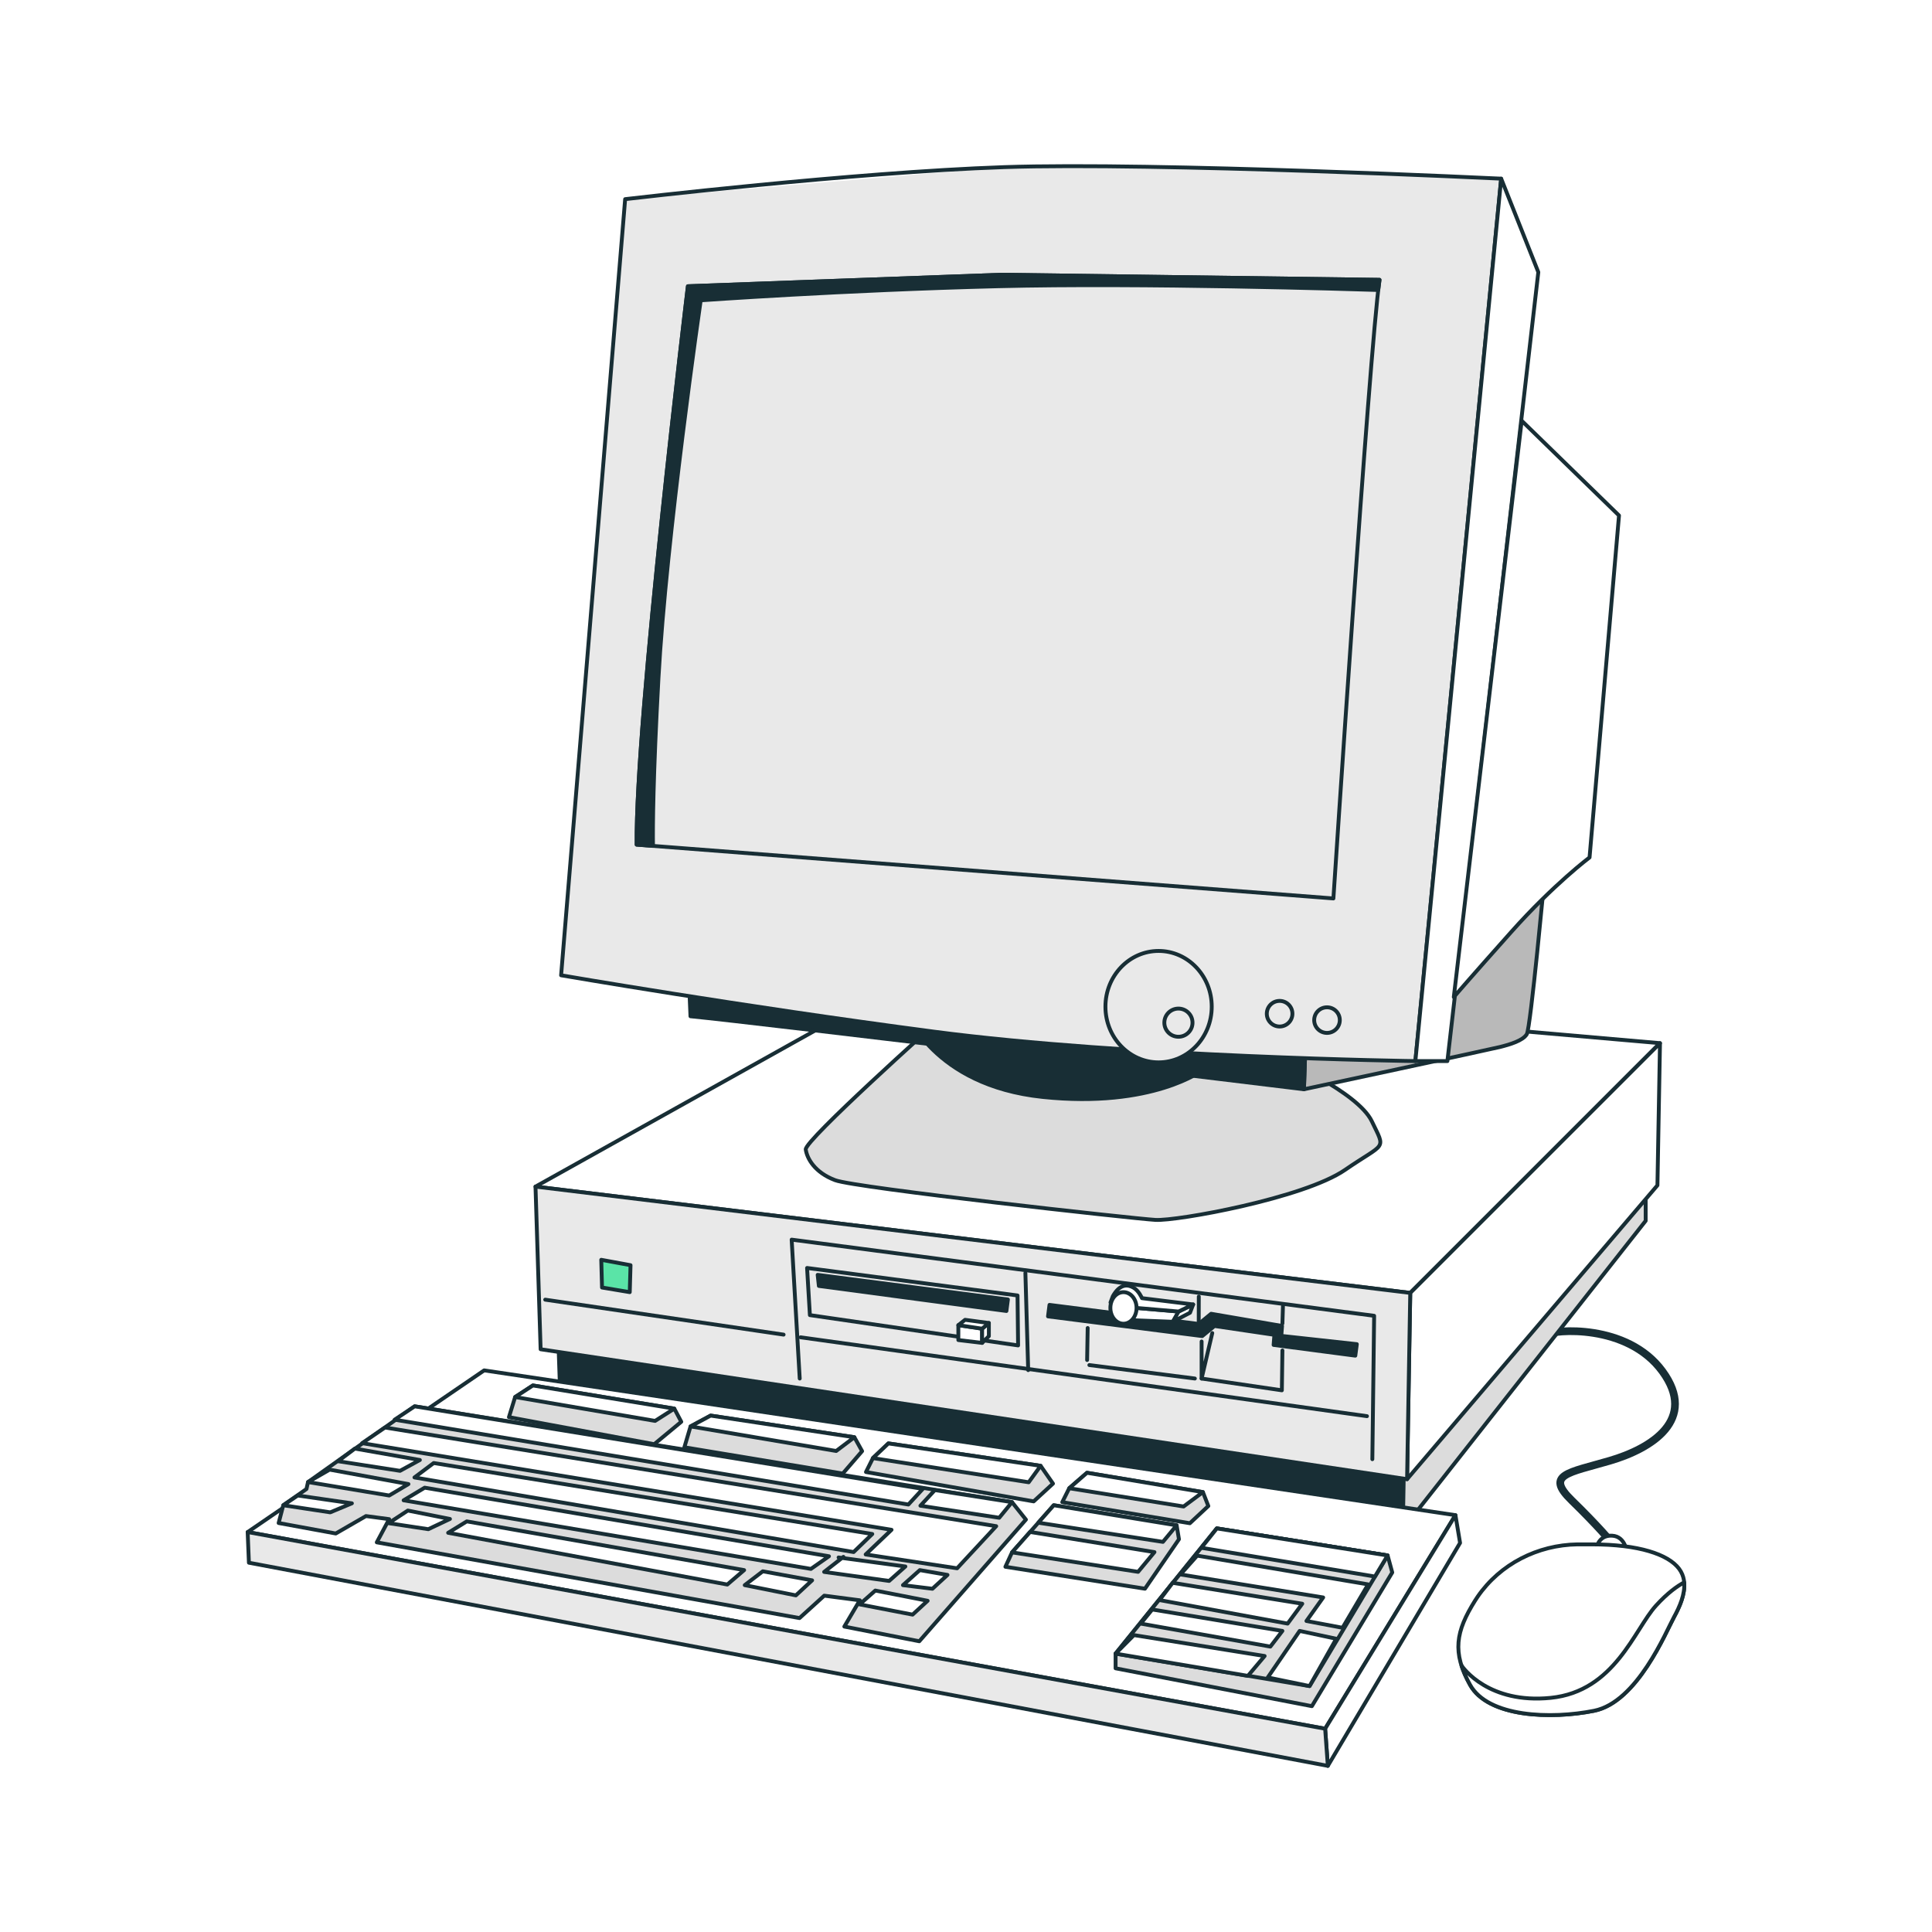 <?xml version="1.0" encoding="UTF-8" standalone="no"?>
<!DOCTYPE svg PUBLIC "-//W3C//DTD SVG 1.1//EN" "http://www.w3.org/Graphics/SVG/1.1/DTD/svg11.dtd">
<!-- Created with Vectornator (http://vectornator.io/) -->
<svg height="100%" stroke-miterlimit="10" style="fill-rule:nonzero;clip-rule:evenodd;stroke-linecap:round;stroke-linejoin:round;" version="1.1" viewBox="0 0 500 500" width="100%" xml:space="preserve" xmlns="http://www.w3.org/2000/svg" xmlns:vectornator="http://vectornator.io" xmlns:xlink="http://www.w3.org/1999/xlink">

<g id="Untitled" vectornator:layerName="Untitled">
<g opacity="1">
<g opacity="1">
<g opacity="1">
<path d="M417.19 399.297C417.19 399.297 413.647 395.007 406.746 388.293C399.845 381.578 405.813 381.205 416.63 378.034C427.449 374.863 439.385 367.403 430.246 354.907C421.107 342.411 402.083 344.09 400.032 345.396" fill="none" opacity="1" stroke="#182e35" stroke-linecap="round" stroke-linejoin="round" stroke-width="2"/>
<path d="M413.087 400.975C413.087 400.975 413.46 397.245 417.19 397.431C420.92 397.618 421.107 402.28 421.107 402.28L413.087 400.975Z" fill="#ffffff" fill-rule="nonzero" opacity="1" stroke="none"/>
<path d="M413.087 400.975C413.087 400.975 413.46 397.245 417.19 397.431C420.92 397.618 421.107 402.28 421.107 402.28L413.087 400.975Z" fill="none" opacity="1" stroke="#182e35" stroke-linecap="round" stroke-linejoin="round" stroke-width="1"/>
<path d="M408.23 399.683C397.961 399.83 388.238 404.755 382.418 413.215C382.193 413.541 381.972 413.881 381.762 414.215C376.725 422.235 375.786 427.634 380.449 436.027C385.112 444.42 401.352 444.983 412.543 442.746C423.733 440.507 431.178 422.226 433.23 418.496C435.282 414.766 437.341 409.727 434.543 405.996C431.745 402.266 424.103 399.683 411.98 399.683C410.632 399.683 409.373 399.666 408.23 399.683Z" fill="#ffffff" fill-rule="nonzero" opacity="1" stroke="none"/>
<path d="M408.23 399.683C397.961 399.83 388.238 404.755 382.418 413.215C382.193 413.541 381.972 413.881 381.762 414.215C376.725 422.235 375.786 427.634 380.449 436.027C385.112 444.42 401.352 444.983 412.543 442.746C423.733 440.507 431.178 422.226 433.23 418.496C435.282 414.766 437.341 409.727 434.543 405.996C431.745 402.266 424.103 399.683 411.98 399.683C410.632 399.683 409.373 399.666 408.23 399.683Z" fill="none" opacity="1" stroke="#182e35" stroke-linecap="round" stroke-linejoin="round" stroke-width="1"/>
<path d="M435.855 409.527C434.165 410.422 431.627 412.169 428.574 415.527C422.979 421.681 417.924 437.723 401.324 439.402C385.263 441.026 378.644 431.637 378.23 431.027C378.73 432.598 379.456 434.24 380.449 436.027C385.112 444.421 401.351 444.983 412.543 442.746C423.733 440.508 431.179 422.226 433.23 418.496C434.686 415.85 436.131 412.556 435.855 409.527Z" fill="#ffffff" fill-rule="nonzero" opacity="1" stroke="none"/>
<path d="M435.855 409.527C434.165 410.422 431.627 412.169 428.574 415.527C422.979 421.681 417.924 437.723 401.324 439.402C385.263 441.026 378.644 431.637 378.23 431.027C378.73 432.598 379.456 434.24 380.449 436.027C385.112 444.421 401.351 444.983 412.543 442.746C423.733 440.508 431.179 422.226 433.23 418.496C434.686 415.85 436.131 412.556 435.855 409.527Z" fill="none" opacity="1" stroke="#182e35" stroke-linecap="round" stroke-linejoin="round" stroke-width="1"/>
</g>
<path d="M363.047 395.725L425.897 315.946L425.897 307.829L362.352 380.882L363.047 395.725Z" fill="#dcdcdc" fill-rule="nonzero" opacity="1" stroke="none"/>
<path d="M363.047 395.725L425.897 315.946L425.897 307.829L362.352 380.882L363.047 395.725Z" fill="none" opacity="1" stroke="#182e35" stroke-linecap="round" stroke-linejoin="round" stroke-width="1"/>
<path d="M144.582 349.342L144.995 361.289L363.047 395.726L363.279 382.506L144.582 349.342Z" fill="#182e35" fill-rule="nonzero" opacity="1" stroke="none"/>
<path d="M144.582 349.342L144.995 361.289L363.047 395.726L363.279 382.506L144.582 349.342Z" fill="none" opacity="1" stroke="#182e35" stroke-linecap="round" stroke-linejoin="round" stroke-width="1"/>
<path d="M235.372 253.065L138.587 307.092L364.971 334.603L429.605 269.969L235.372 253.065Z" fill="#ffffff" fill-rule="nonzero" opacity="1" stroke="none"/>
<path d="M235.372 253.065L138.587 307.092L364.971 334.603L429.605 269.969L235.372 253.065Z" fill="none" opacity="1" stroke="#182e35" stroke-linecap="round" stroke-linejoin="round" stroke-width="1"/>
<g opacity="1">
<path d="M242.664 264.335C242.664 264.335 208.193 295.16 208.524 297.481C208.855 299.801 210.844 303.446 216.147 305.436C221.451 307.424 293.376 315.379 299.011 315.71C304.646 316.042 337.46 310.075 348.067 302.783C358.673 295.491 358.673 297.812 355.028 290.189C351.381 282.564 331.495 273.947 331.495 273.947L242.664 264.335Z" fill="#dcdcdc" fill-rule="nonzero" opacity="1" stroke="none"/>
<path d="M242.664 264.335C242.664 264.335 208.193 295.16 208.524 297.481C208.855 299.801 210.844 303.446 216.147 305.436C221.451 307.424 293.376 315.379 299.011 315.71C304.646 316.042 337.46 310.075 348.067 302.783C358.673 295.491 358.673 297.812 355.028 290.189C351.381 282.564 331.495 273.947 331.495 273.947L242.664 264.335Z" fill="none" opacity="1" stroke="#182e35" stroke-linecap="round" stroke-linejoin="round" stroke-width="1"/>
<path d="M234.377 261.683C234.377 261.683 241.338 280.907 269.843 283.89C298.349 286.873 311.275 276.929 311.275 276.929L234.377 261.683Z" fill="#182e35" fill-rule="nonzero" opacity="1" stroke="none"/>
<path d="M234.377 261.683C234.377 261.683 241.338 280.907 269.843 283.89C298.349 286.873 311.275 276.929 311.275 276.929L234.377 261.683Z" fill="none" opacity="1" stroke="#182e35" stroke-linecap="round" stroke-linejoin="round" stroke-width="1"/>
<path d="M399.774 226.549C399.774 226.549 396.128 265.992 395.133 267.65C394.139 269.307 390.825 270.301 388.173 270.964C385.522 271.627 337.461 281.903 337.461 281.903L337.792 272.29L399.774 226.549Z" fill="#b9b9b9" fill-rule="nonzero" opacity="1" stroke="none"/>
<path d="M399.774 226.549C399.774 226.549 396.128 265.992 395.133 267.65C394.139 269.307 390.825 270.301 388.173 270.964C385.522 271.627 337.461 281.903 337.461 281.903L337.792 272.29L399.774 226.549Z" fill="none" opacity="1" stroke="#182e35" stroke-linecap="round" stroke-linejoin="round" stroke-width="1"/>
<path d="M337.46 281.902C337.46 281.902 195.928 264.666 178.692 263.008L178.361 255.053L337.791 272.29L337.46 281.902Z" fill="#182e35" fill-rule="nonzero" opacity="1" stroke="none"/>
<path d="M337.46 281.902C337.46 281.902 195.928 264.666 178.692 263.008L178.361 255.053L337.791 272.29L337.46 281.902Z" fill="none" opacity="1" stroke="#182e35" stroke-linecap="round" stroke-linejoin="round" stroke-width="1"/>
<path d="M161.788 51.54L145.215 252.402C145.215 252.402 191.288 260.357 241.669 266.986C292.051 273.615 366.297 274.609 366.297 274.609L388.504 46.237C388.504 46.237 299.011 41.928 259.899 43.253" fill="#e9e9e9" fill-rule="nonzero" opacity="1" stroke="none"/>
<g transform="matrix(0.434 0.032 -0.029 0.391 167.45 67.865)">
<clipPath id="cp">
<path d="M16 0L449 0L449 385L16 385Z"/>
</clipPath>
<g clip-path="url(#cp)">
<use opacity="1" xlink:href="#Image"/>
</g>
</g>
<path d="M161.788 51.54L145.215 252.402C145.215 252.402 191.288 260.357 241.669 266.986C292.051 273.615 366.297 274.609 366.297 274.609L388.504 46.237C388.504 46.237 299.011 41.928 259.899 43.253C220.788 44.58 161.788 51.54 161.788 51.54Z" fill="none" opacity="1" stroke="#182e35" stroke-linecap="round" stroke-linejoin="round" stroke-width="1"/>
<path d="M178.03 74.079C178.03 74.079 164.44 186.443 164.772 218.594L345.083 232.515C345.083 232.515 354.364 90.983 357.016 72.422L259.237 71.096L178.03 74.079Z" fill="none" opacity="1" stroke="#182e35" stroke-linecap="round" stroke-linejoin="round" stroke-width="1"/>
<path d="M178.03 74.079C178.03 74.079 164.44 186.442 164.772 218.594L168.993 218.92C168.92 213.794 169 201.281 170.406 175.504C172.395 139.044 181.344 77.725 181.344 77.725C181.344 77.725 218.468 75.073 258.242 74.079C295.566 73.146 350.106 74.839 356.688 75.052C356.806 74.017 356.916 73.121 357.016 72.422L259.237 71.096L178.03 74.079Z" fill="#182e35" fill-rule="nonzero" opacity="1" stroke="none"/>
<path d="M178.03 74.079C178.03 74.079 164.44 186.442 164.772 218.594L168.993 218.92C168.92 213.794 169 201.281 170.406 175.504C172.395 139.044 181.344 77.725 181.344 77.725C181.344 77.725 218.468 75.073 258.242 74.079C295.566 73.146 350.106 74.839 356.688 75.052C356.806 74.017 356.916 73.121 357.016 72.422L259.237 71.096L178.03 74.079Z" fill="none" opacity="1" stroke="#182e35" stroke-linecap="round" stroke-linejoin="round" stroke-width="1"/>
<path d="M313.595 260.523C313.595 268.486 307.437 274.941 299.84 274.941C292.243 274.941 286.085 268.486 286.085 260.523C286.085 252.559 292.243 246.104 299.84 246.104C307.437 246.104 313.595 252.559 313.595 260.523" fill="#e9e9e9" fill-rule="nonzero" opacity="1" stroke="none"/>
<path d="M313.595 260.523C313.595 268.486 307.437 274.941 299.84 274.941C292.243 274.941 286.085 268.486 286.085 260.523C286.085 252.559 292.243 246.104 299.84 246.104C307.437 246.104 313.595 252.559 313.595 260.523Z" fill="none" opacity="1" stroke="#182e35" stroke-linecap="round" stroke-linejoin="round" stroke-width="1"/>
<path d="M308.623 264.666C308.623 266.68 306.991 268.312 304.977 268.312C302.964 268.312 301.331 266.68 301.331 264.666C301.331 262.652 302.964 261.02 304.977 261.02C306.991 261.02 308.623 262.652 308.623 264.666" fill="#e9e9e9" fill-rule="nonzero" opacity="1" stroke="none"/>
<path d="M308.623 264.666C308.623 266.68 306.991 268.312 304.977 268.312C302.964 268.312 301.331 266.68 301.331 264.666C301.331 262.652 302.964 261.02 304.977 261.02C306.991 261.02 308.623 262.652 308.623 264.666Z" fill="none" opacity="1" stroke="#182e35" stroke-linecap="round" stroke-linejoin="round" stroke-width="1"/>
<path d="M334.477 262.346C334.477 264.177 332.994 265.66 331.163 265.66C329.332 265.66 327.848 264.177 327.848 262.346C327.848 260.516 329.332 259.032 331.163 259.032C332.994 259.032 334.477 260.516 334.477 262.346" fill="#e9e9e9" fill-rule="nonzero" opacity="1" stroke="none"/>
<path d="M334.477 262.346C334.477 264.177 332.994 265.66 331.163 265.66C329.332 265.66 327.848 264.177 327.848 262.346C327.848 260.516 329.332 259.032 331.163 259.032C332.994 259.032 334.477 260.516 334.477 262.346Z" fill="none" opacity="1" stroke="#182e35" stroke-linecap="round" stroke-linejoin="round" stroke-width="1"/>
<path d="M346.741 264.003C346.741 265.834 345.257 267.317 343.426 267.317C341.595 267.317 340.111 265.834 340.111 264.003C340.111 262.173 341.595 260.689 343.426 260.689C345.257 260.689 346.741 262.173 346.741 264.003" fill="#e9e9e9" fill-rule="nonzero" opacity="1" stroke="none"/>
<path d="M346.741 264.003C346.741 265.834 345.257 267.317 343.426 267.317C341.595 267.317 340.111 265.834 340.111 264.003C340.111 262.173 341.595 260.689 343.426 260.689C345.257 260.689 346.741 262.173 346.741 264.003Z" fill="none" opacity="1" stroke="#182e35" stroke-linecap="round" stroke-linejoin="round" stroke-width="1"/>
<path d="M388.504 46.237L398.116 70.433L374.583 274.61L366.297 274.61L388.504 46.237Z" fill="#ffffff" fill-rule="nonzero" opacity="1" stroke="none"/>
<path d="M388.504 46.237L398.116 70.433L374.583 274.61L366.297 274.61L388.504 46.237Z" fill="none" opacity="1" stroke="#182e35" stroke-linecap="round" stroke-linejoin="round" stroke-width="1"/>
<path d="M393.808 108.882L418.998 133.41L411.375 221.908C411.375 221.908 402.094 228.869 391.157 241.133C380.218 253.397 376.241 258.037 376.241 258.037L393.808 108.882Z" fill="#ffffff" fill-rule="nonzero" opacity="1" stroke="none"/>
<path d="M393.808 108.882L418.998 133.41L411.375 221.908C411.375 221.908 402.094 228.869 391.157 241.133C380.218 253.397 376.241 258.037 376.241 258.037L393.808 108.882Z" fill="none" opacity="1" stroke="#182e35" stroke-linecap="round" stroke-linejoin="round" stroke-width="1"/>
<path d="M364.971 334.603L364.151 382.807L428.942 306.76L429.605 269.969L364.971 334.603Z" fill="#ffffff" fill-rule="nonzero" opacity="1" stroke="none"/>
<path d="M364.971 334.603L364.151 382.807L428.942 306.76L429.605 269.969L364.971 334.603Z" fill="none" opacity="1" stroke="#182e35" stroke-linecap="round" stroke-linejoin="round" stroke-width="1"/>
<path d="M364.151 382.807L139.913 349.187L138.587 307.092L364.971 334.603L364.151 382.807Z" fill="#e9e9e9" fill-rule="nonzero" opacity="1" stroke="none"/>
<path d="M364.151 382.807L139.913 349.187L138.587 307.092L364.971 334.603L364.151 382.807Z" fill="none" opacity="1" stroke="#182e35" stroke-linecap="round" stroke-linejoin="round" stroke-width="1"/>
<path d="M155.605 326.035L155.805 333.211L162.98 334.407L163.18 327.431L155.605 326.035Z" fill="#5ae4a7" fill-rule="nonzero" opacity="1" stroke="none"/>
<path d="M155.605 326.035L155.805 333.211L162.98 334.407L163.18 327.431L155.605 326.035Z" fill="#5ae4a7" fill-rule="nonzero" opacity="1" stroke="#182e35" stroke-linecap="round" stroke-linejoin="round" stroke-width="1"/>
<path d="M260.46 339.283L211.923 332.799L211.611 329.929L260.846 336.308L260.46 339.283Z" fill="#182e35" fill-rule="nonzero" opacity="1" stroke="none"/>
<path d="M260.46 339.283L211.923 332.799L211.611 329.929L260.846 336.308L260.46 339.283Z" fill="none" opacity="1" stroke="#182e35" stroke-linecap="round" stroke-linejoin="round" stroke-width="1"/>
<path d="M350.754 350.844L329.609 348.067L329.812 345.453L314.313 343.163L311.133 345.78L271.227 340.679L271.607 337.702L310.228 342.639L313.435 340.001L331.795 343.156L331.597 345.724L351.145 347.869L350.754 350.844Z" fill="#182e35" fill-rule="nonzero" opacity="1" stroke="none"/>
<path d="M350.754 350.844L329.609 348.067L329.812 345.453L314.313 343.163L311.133 345.78L271.227 340.679L271.607 337.702L310.228 342.639L313.435 340.001L331.795 343.156L331.597 345.724L351.145 347.869L350.754 350.844Z" fill="none" opacity="1" stroke="#182e35" stroke-linecap="round" stroke-linejoin="round" stroke-width="1"/>
<path d="M294.14 338.493L305.02 339.426C305.02 339.426 303.797 342.074 303.492 342.074C303.186 342.074 293.1 341.667 293.1 341.667L294.14 338.493Z" fill="#ffffff" fill-rule="nonzero" opacity="1" stroke="none"/>
<path d="M294.14 338.493L305.02 339.426C305.02 339.426 303.797 342.074 303.492 342.074C303.186 342.074 293.1 341.667 293.1 341.667L294.14 338.493Z" fill="none" opacity="1" stroke="#182e35" stroke-linecap="round" stroke-linejoin="round" stroke-width="1"/>
<path d="M305.02 339.426L308.79 337.592L307.974 339.731L303.492 342.074L305.02 339.426Z" fill="#ffffff" fill-rule="nonzero" opacity="1" stroke="none"/>
<path d="M305.02 339.426L308.79 337.592L307.974 339.731L303.492 342.074L305.02 339.426Z" fill="none" opacity="1" stroke="#182e35" stroke-linecap="round" stroke-linejoin="round" stroke-width="1"/>
<path d="M308.789 337.592L295.545 335.962C295.545 335.962 294.729 334.027 293.304 333.211C291.877 332.396 289.84 332.193 288.006 335.452L287.395 337.082L294.14 338.493L305.019 339.426L308.789 337.592Z" fill="#ffffff" fill-rule="nonzero" opacity="1" stroke="none"/>
<path d="M308.789 337.592L295.545 335.962C295.545 335.962 294.729 334.027 293.304 333.211C291.877 332.396 289.84 332.193 288.006 335.452L287.395 337.082L294.14 338.493L305.019 339.426L308.789 337.592Z" fill="none" opacity="1" stroke="#182e35" stroke-linecap="round" stroke-linejoin="round" stroke-width="1"/>
<path d="M294.14 338.493C294.14 340.75 292.623 342.58 290.751 342.58C288.88 342.58 287.363 340.75 287.363 338.493C287.363 336.236 288.88 334.407 290.751 334.407C292.623 334.407 294.14 336.236 294.14 338.493" fill="#ffffff" fill-rule="nonzero" opacity="1" stroke="none"/>
<path d="M294.14 338.493C294.14 340.75 292.623 342.58 290.751 342.58C288.88 342.58 287.363 340.75 287.363 338.493C287.363 336.236 288.88 334.407 290.751 334.407C292.623 334.407 294.14 336.236 294.14 338.493Z" fill="none" opacity="1" stroke="#182e35" stroke-linecap="round" stroke-linejoin="round" stroke-width="1"/>
<path d="M310.974 347.177L310.974 356.763L313.733 344.999" fill="none" opacity="1" stroke="#182e35" stroke-linecap="round" stroke-linejoin="round" stroke-width="1"/>
<path d="M310.974 356.763L331.743 359.813L331.887 349.501" fill="none" opacity="1" stroke="#182e35" stroke-linecap="round" stroke-linejoin="round" stroke-width="1"/>
<path d="M331.887 342.529L332.033 337.882" fill="none" opacity="1" stroke="#182e35" stroke-linecap="round" stroke-linejoin="round" stroke-width="1"/>
<path d="M310.228 342.639L310.248 335.558" fill="none" opacity="1" stroke="#182e35" stroke-linecap="round" stroke-linejoin="round" stroke-width="1"/>
<path d="M265.369 329.459L266.096 354.584" fill="#ffffff" fill-rule="nonzero" opacity="1" stroke="none"/>
<path d="M265.369 329.459L266.096 354.584" fill="none" opacity="1" stroke="#182e35" stroke-linecap="round" stroke-linejoin="round" stroke-width="1"/>
<path d="M281.926 353.277L309.23 356.762" fill="none" opacity="1" stroke="#182e35" stroke-linecap="round" stroke-linejoin="round" stroke-width="1"/>
<path d="M281.491 343.691L281.345 351.969" fill="none" opacity="1" stroke="#182e35" stroke-linecap="round" stroke-linejoin="round" stroke-width="1"/>
<path d="M208.873 328.151L209.6 340.351L263.482 348.194L263.336 335.267L208.873 328.151Z" fill="none" opacity="1" stroke="#182e35" stroke-linecap="round" stroke-linejoin="round" stroke-width="1"/>
<path d="M248.019 342.946L254.172 343.865L254.172 347.538L248.019 346.803L248.019 342.946Z" fill="#ffffff" fill-rule="nonzero" opacity="1" stroke="none"/>
<path d="M248.019 342.946L254.172 343.865L254.172 347.538L248.019 346.803L248.019 342.946Z" fill="none" opacity="1" stroke="#182e35" stroke-linecap="round" stroke-linejoin="round" stroke-width="1"/>
<path d="M254.172 343.865L255.917 342.395L255.917 345.793L254.172 347.538L254.172 343.865Z" fill="#ffffff" fill-rule="nonzero" opacity="1" stroke="none"/>
<path d="M254.172 343.865L255.917 342.395L255.917 345.793L254.172 347.538L254.172 343.865Z" fill="none" opacity="1" stroke="#182e35" stroke-linecap="round" stroke-linejoin="round" stroke-width="1"/>
<path d="M255.916 342.395L249.764 341.569L248.019 342.946L254.171 343.865L255.916 342.395Z" fill="#ffffff" fill-rule="nonzero" opacity="1" stroke="none"/>
<path d="M255.916 342.395L249.764 341.569L248.019 342.946L254.171 343.865L255.916 342.395Z" fill="none" opacity="1" stroke="#182e35" stroke-linecap="round" stroke-linejoin="round" stroke-width="1"/>
<path d="M206.967 356.763L204.88 320.817L355.626 340.53L355.162 377.636" fill="none" opacity="1" stroke="#182e35" stroke-linecap="round" stroke-linejoin="round" stroke-width="1"/>
<path d="M353.771 366.504L207.2 346.095" fill="#ffffff" fill-rule="nonzero" opacity="1" stroke="none"/>
<path d="M353.771 366.504L207.2 346.095" fill="none" opacity="1" stroke="#182e35" stroke-linecap="round" stroke-linejoin="round" stroke-width="1"/>
<path d="M202.793 345.399L141.103 336.354" fill="#ffffff" fill-rule="nonzero" opacity="1" stroke="none"/>
<path d="M202.793 345.399L141.103 336.354" fill="none" opacity="1" stroke="#182e35" stroke-linecap="round" stroke-linejoin="round" stroke-width="1"/>
</g>
<path d="M125.299 354.653L376.67 392.124L342.946 447.394L64.096 396.496L125.299 354.653Z" fill="#ffffff" fill-rule="nonzero" opacity="1" stroke="none"/>
<path d="M125.299 354.653L376.67 392.124L342.946 447.394L64.096 396.496L125.299 354.653Z" fill="none" opacity="1" stroke="#182e35" stroke-linecap="round" stroke-linejoin="round" stroke-width="1"/>
<path d="M342.945 447.394L343.642 457L377.864 399.304L376.669 392.123L342.945 447.394Z" fill="#ffffff" fill-rule="nonzero" opacity="1" stroke="none"/>
<path d="M342.945 447.394L343.642 457L377.864 399.304L376.669 392.123L342.945 447.394Z" fill="none" opacity="1" stroke="#182e35" stroke-linecap="round" stroke-linejoin="round" stroke-width="1"/>
<path d="M342.945 447.394L64.095 396.496L64.417 404.429L343.642 457L342.945 447.394Z" fill="#e9e9e9" fill-rule="nonzero" opacity="1" stroke="none"/>
<path d="M342.945 447.394L64.095 396.496L64.417 404.429L343.642 457L342.945 447.394Z" fill="none" opacity="1" stroke="#182e35" stroke-linecap="round" stroke-linejoin="round" stroke-width="1"/>
<path d="M314.913 395.555L288.713 427.955L288.713 431.755L339.513 441.555L360.313 406.955L359.113 402.555L314.913 395.555Z" fill="#dcdcdc" fill-rule="nonzero" opacity="1" stroke="none"/>
<path d="M314.913 395.555L288.713 427.955L288.713 431.755L339.513 441.555L360.313 406.955L359.113 402.555L314.913 395.555Z" fill="none" opacity="1" stroke="#182e35" stroke-linecap="round" stroke-linejoin="round" stroke-width="1"/>
<path d="M288.713 427.956L338.913 436.355L359.113 402.556L314.913 395.556L288.713 427.956Z" fill="#dcdcdc" fill-rule="nonzero" opacity="1" stroke="none"/>
<path d="M288.713 427.956L338.913 436.355L359.113 402.556L314.913 395.556L288.713 427.956Z" fill="none" opacity="1" stroke="#182e35" stroke-linecap="round" stroke-linejoin="round" stroke-width="1"/>
<path d="M272.713 389.555L261.913 401.755L260.198 405.481L296.313 411.156L305.113 398.355L304.513 394.755L272.713 389.555Z" fill="#dcdcdc" fill-rule="nonzero" opacity="1" stroke="none"/>
<path d="M272.713 389.555L261.913 401.755L260.198 405.481L296.313 411.156L305.113 398.355L304.513 394.755L272.713 389.555Z" fill="none" opacity="1" stroke="#182e35" stroke-linecap="round" stroke-linejoin="round" stroke-width="1"/>
<path d="M281.313 381.155L276.713 385.155L274.913 388.756L307.937 394.209L312.713 389.756L311.313 386.155L281.313 381.155Z" fill="#dcdcdc" fill-rule="nonzero" opacity="1" stroke="none"/>
<path d="M281.313 381.155L276.713 385.155L274.913 388.756L307.937 394.209L312.713 389.756L311.313 386.155L281.313 381.155Z" fill="none" opacity="1" stroke="#182e35" stroke-linecap="round" stroke-linejoin="round" stroke-width="1"/>
<path d="M272.513 383.956L267.513 388.556L224.113 380.956L225.913 377.355L229.913 373.556L269.313 379.355L272.513 383.956Z" fill="#dcdcdc" fill-rule="nonzero" opacity="1" stroke="none"/>
<path d="M272.513 383.956L267.513 388.556L224.113 380.956L225.913 377.355L229.913 373.556L269.313 379.355L272.513 383.956Z" fill="none" opacity="1" stroke="#182e35" stroke-linecap="round" stroke-linejoin="round" stroke-width="1"/>
<path d="M223.113 375.555L218.113 381.355L177.113 374.555L178.713 369.155L183.913 366.355L221.113 371.955L223.113 375.555Z" fill="#dcdcdc" fill-rule="nonzero" opacity="1" stroke="none"/>
<path d="M223.113 375.555L218.113 381.355L177.113 374.555L178.713 369.155L183.913 366.355L221.113 371.955L223.113 375.555Z" fill="none" opacity="1" stroke="#182e35" stroke-linecap="round" stroke-linejoin="round" stroke-width="1"/>
<path d="M176.313 367.956L169.313 373.756L131.713 366.756L133.313 361.556L137.913 358.556L174.513 364.556L176.313 367.956Z" fill="#dcdcdc" fill-rule="nonzero" opacity="1" stroke="none"/>
<path d="M176.313 367.956L169.313 373.756L131.713 366.756L133.313 361.556L137.913 358.556L174.513 364.556L176.313 367.956Z" fill="none" opacity="1" stroke="#182e35" stroke-linecap="round" stroke-linejoin="round" stroke-width="1"/>
<path d="M261.913 388.756L107.312 363.956L79.712 383.556L79.312 385.356L73.312 389.556L72.112 394.155L86.892 396.867L94.712 392.356L100.713 393.155L97.513 399.155L206.913 418.756L213.313 412.956L222.513 414.156L218.513 420.956L237.913 424.756L265.508 393.271L261.913 388.756Z" fill="#dcdcdc" fill-rule="nonzero" opacity="1" stroke="none"/>
<path d="M261.913 388.756L107.312 363.956L79.712 383.556L79.312 385.356L73.312 389.556L72.112 394.155L86.892 396.867L94.712 392.356L100.713 393.155L97.513 399.155L206.913 418.756L213.313 412.956L222.513 414.156L218.513 420.956L237.913 424.756L265.508 393.271L261.913 388.756Z" fill="none" opacity="1" stroke="#182e35" stroke-linecap="round" stroke-linejoin="round" stroke-width="1"/>
<path d="M257.819 394.975L99.632 369.441L93.715 373.489L230.728 395.91L224.033 402.292L247.699 405.873L257.819 394.975Z" fill="#ffffff" fill-rule="nonzero" opacity="1" stroke="none"/>
<path d="M257.819 394.975L99.632 369.441L93.715 373.489L230.728 395.91L224.033 402.292L247.699 405.873L257.819 394.975Z" fill="none" opacity="1" stroke="#182e35" stroke-linecap="round" stroke-linejoin="round" stroke-width="1"/>
<path d="M225.746 397L220.919 401.671L107.261 382.364L112.244 378.628L225.746 397Z" fill="#ffffff" fill-rule="nonzero" opacity="1" stroke="none"/>
<path d="M225.746 397L220.919 401.671L107.261 382.364L112.244 378.628L225.746 397Z" fill="none" opacity="1" stroke="#182e35" stroke-linecap="round" stroke-linejoin="round" stroke-width="1"/>
<path d="M109.908 385.011L104.458 388.281L209.865 406.031L214.535 402.761L109.908 385.011Z" fill="#ffffff" fill-rule="nonzero" opacity="1" stroke="none"/>
<path d="M109.908 385.011L104.458 388.281L209.865 406.031L214.535 402.761L109.908 385.011Z" fill="none" opacity="1" stroke="#182e35" stroke-linecap="round" stroke-linejoin="round" stroke-width="1"/>
<path d="M197.409 406.652L192.738 410.233L205.972 412.881L210.176 408.988L197.409 406.652Z" fill="#ffffff" fill-rule="nonzero" opacity="1" stroke="none"/>
<path d="M197.409 406.652L192.738 410.233L205.972 412.881L210.176 408.988L197.409 406.652Z" fill="none" opacity="1" stroke="#182e35" stroke-linecap="round" stroke-linejoin="round" stroke-width="1"/>
<path d="M218.272 402.916L213.29 406.809L230.105 409.144L234.309 405.407L217.026 403.071" fill="#ffffff" fill-rule="nonzero" opacity="1" stroke="none"/>
<path d="M218.272 402.916L213.29 406.809L230.105 409.144L234.309 405.407L217.026 403.071" fill="none" opacity="1" stroke="#182e35" stroke-linecap="round" stroke-linejoin="round" stroke-width="1"/>
<path d="M238.046 406.342L233.687 410.234L241.316 411.168L245.208 407.587L238.046 406.342Z" fill="#ffffff" fill-rule="nonzero" opacity="1" stroke="none"/>
<path d="M238.046 406.342L233.687 410.234L241.316 411.168L245.208 407.587L238.046 406.342Z" fill="none" opacity="1" stroke="#182e35" stroke-linecap="round" stroke-linejoin="round" stroke-width="1"/>
<path d="M240.069 414.282L226.524 411.635L222.476 415.216L236.177 417.863L240.069 414.282Z" fill="#ffffff" fill-rule="nonzero" opacity="1" stroke="none"/>
<path d="M240.069 414.282L226.524 411.635L222.476 415.216L236.177 417.863L240.069 414.282Z" fill="none" opacity="1" stroke="#182e35" stroke-linecap="round" stroke-linejoin="round" stroke-width="1"/>
<path d="M192.583 406.342L188.223 410.078L115.98 396.689L120.807 393.731L192.583 406.342Z" fill="#ffffff" fill-rule="nonzero" opacity="1" stroke="none"/>
<path d="M192.583 406.342L188.223 410.078L115.98 396.689L120.807 393.731L192.583 406.342Z" fill="none" opacity="1" stroke="#182e35" stroke-linecap="round" stroke-linejoin="round" stroke-width="1"/>
<path d="M116.447 393.107L110.842 395.753L100.566 394.197L105.548 390.927L116.447 393.107Z" fill="#ffffff" fill-rule="nonzero" opacity="1" stroke="none"/>
<path d="M116.447 393.107L110.842 395.753L100.566 394.197L105.548 390.927L116.447 393.107Z" fill="none" opacity="1" stroke="#182e35" stroke-linecap="round" stroke-linejoin="round" stroke-width="1"/>
<path d="M105.704 384.077L100.722 387.035L79.712 383.556L85.308 380.34L105.704 384.077Z" fill="#ffffff" fill-rule="nonzero" opacity="1" stroke="none"/>
<path d="M105.704 384.077L100.722 387.035L79.712 383.556L85.308 380.34L105.704 384.077Z" fill="none" opacity="1" stroke="#182e35" stroke-linecap="round" stroke-linejoin="round" stroke-width="1"/>
<path d="M87.487 378.16L103.524 380.651L108.662 377.848L91.846 374.89L87.487 378.16Z" fill="#ffffff" fill-rule="nonzero" opacity="1" stroke="none"/>
<path d="M87.487 378.16L103.524 380.651L108.662 377.848L91.846 374.89L87.487 378.16Z" fill="none" opacity="1" stroke="#182e35" stroke-linecap="round" stroke-linejoin="round" stroke-width="1"/>
<path d="M77.056 387.035L91.069 389.059L85.464 391.394L73.312 389.556L77.056 387.035Z" fill="#ffffff" fill-rule="nonzero" opacity="1" stroke="none"/>
<path d="M77.056 387.035L91.069 389.059L85.464 391.394L73.312 389.556L77.056 387.035Z" fill="none" opacity="1" stroke="#182e35" stroke-linecap="round" stroke-linejoin="round" stroke-width="1"/>
<path d="M102.123 367.417L235.088 389.37L238.825 385.322L107.312 363.956L102.123 367.417Z" fill="#ffffff" fill-rule="nonzero" opacity="1" stroke="none"/>
<path d="M102.123 367.417L235.088 389.37L238.825 385.322L107.312 363.956L102.123 367.417Z" fill="none" opacity="1" stroke="#182e35" stroke-linecap="round" stroke-linejoin="round" stroke-width="1"/>
<path d="M241.938 385.633L238.201 389.681L258.597 392.795L261.913 388.755L241.938 385.633Z" fill="#ffffff" fill-rule="nonzero" opacity="1" stroke="none"/>
<path d="M241.938 385.633L238.201 389.681L258.597 392.795L261.913 388.755L241.938 385.633Z" fill="none" opacity="1" stroke="#182e35" stroke-linecap="round" stroke-linejoin="round" stroke-width="1"/>
<path d="M133.313 361.555L169.54 367.728L174.513 364.555L137.913 358.555L133.313 361.555Z" fill="#ffffff" fill-rule="nonzero" opacity="1" stroke="none"/>
<path d="M133.313 361.555L169.54 367.728L174.513 364.555L137.913 358.555L133.313 361.555Z" fill="none" opacity="1" stroke="#182e35" stroke-linecap="round" stroke-linejoin="round" stroke-width="1"/>
<path d="M178.713 369.155L216.404 375.513L221.113 371.956L183.913 366.355L178.713 369.155Z" fill="#ffffff" fill-rule="nonzero" opacity="1" stroke="none"/>
<path d="M178.713 369.155L216.404 375.513L221.113 371.956L183.913 366.355L178.713 369.155Z" fill="none" opacity="1" stroke="#182e35" stroke-linecap="round" stroke-linejoin="round" stroke-width="1"/>
<path d="M225.913 377.355L266.227 383.609L269.313 379.355L229.913 373.555L225.913 377.355Z" fill="#ffffff" fill-rule="nonzero" opacity="1" stroke="none"/>
<path d="M225.913 377.355L266.227 383.609L269.313 379.355L229.913 373.555L225.913 377.355Z" fill="none" opacity="1" stroke="#182e35" stroke-linecap="round" stroke-linejoin="round" stroke-width="1"/>
<path d="M300.966 399.037L304.513 394.756L272.713 389.556L268.712 394.075L300.966 399.037Z" fill="#ffffff" fill-rule="nonzero" opacity="1" stroke="none"/>
<path d="M300.966 399.037L304.513 394.756L272.713 389.556L268.712 394.075L300.966 399.037Z" fill="none" opacity="1" stroke="#182e35" stroke-linecap="round" stroke-linejoin="round" stroke-width="1"/>
<path d="M266.592 396.47L261.913 401.755L294.542 406.791L298.773 401.685L266.592 396.47Z" fill="#ffffff" fill-rule="nonzero" opacity="1" stroke="none"/>
<path d="M266.592 396.47L261.913 401.755L294.542 406.791L298.773 401.685L266.592 396.47Z" fill="none" opacity="1" stroke="#182e35" stroke-linecap="round" stroke-linejoin="round" stroke-width="1"/>
<path d="M276.713 385.155L306.313 389.879L311.313 386.155L281.313 381.155L276.713 385.155Z" fill="#ffffff" fill-rule="nonzero" opacity="1" stroke="none"/>
<path d="M276.713 385.155L306.313 389.879L311.313 386.155L281.313 381.155L276.713 385.155Z" fill="none" opacity="1" stroke="#182e35" stroke-linecap="round" stroke-linejoin="round" stroke-width="1"/>
<path d="M355.832 408.008L310.913 400.567L314.913 395.555L359.113 402.555L355.832 408.008Z" fill="#ffffff" fill-rule="nonzero" opacity="1" stroke="none"/>
<path d="M355.832 408.008L310.913 400.567L314.913 395.555L359.113 402.555L355.832 408.008Z" fill="none" opacity="1" stroke="#182e35" stroke-linecap="round" stroke-linejoin="round" stroke-width="1"/>
<path d="M354.073 410.039L309.831 402.598L305.501 407.468L342.437 413.421L338.107 419.51L347.443 421.268L354.073 410.039Z" fill="#ffffff" fill-rule="nonzero" opacity="1" stroke="none"/>
<path d="M354.073 410.039L309.831 402.598L305.501 407.468L342.437 413.421L338.107 419.51L347.443 421.268L354.073 410.039Z" fill="none" opacity="1" stroke="#182e35" stroke-linecap="round" stroke-linejoin="round" stroke-width="1"/>
<path d="M303.472 409.633L337.026 415.045L333.238 420.186L300.089 414.098L303.472 409.633Z" fill="#ffffff" fill-rule="nonzero" opacity="1" stroke="none"/>
<path d="M303.472 409.633L337.026 415.045L333.238 420.186L300.089 414.098L303.472 409.633Z" fill="none" opacity="1" stroke="#182e35" stroke-linecap="round" stroke-linejoin="round" stroke-width="1"/>
<path d="M298.195 416.533L331.883 422.08L328.772 426.138L295.218 420.185L298.195 416.533Z" fill="#ffffff" fill-rule="nonzero" opacity="1" stroke="none"/>
<path d="M298.195 416.533L331.883 422.08L328.772 426.138L295.218 420.185L298.195 416.533Z" fill="none" opacity="1" stroke="#182e35" stroke-linecap="round" stroke-linejoin="round" stroke-width="1"/>
<path d="M336.349 422.08L328.096 434.121L338.913 436.355L345.82 424.109L336.349 422.08Z" fill="#ffffff" fill-rule="nonzero" opacity="1" stroke="none"/>
<path d="M336.349 422.08L328.096 434.121L338.913 436.355L345.82 424.109L336.349 422.08Z" fill="none" opacity="1" stroke="#182e35" stroke-linecap="round" stroke-linejoin="round" stroke-width="1"/>
<path d="M327.284 428.574L322.954 433.716L288.713 427.956L293.46 423.162L327.284 428.574Z" fill="#ffffff" fill-rule="nonzero" opacity="1" stroke="none"/>
<path d="M327.284 428.574L322.954 433.716L288.713 427.956L293.46 423.162L327.284 428.574Z" fill="none" opacity="1" stroke="#182e35" stroke-linecap="round" stroke-linejoin="round" stroke-width="1"/>
</g>
</g>
</g>
</svg>
